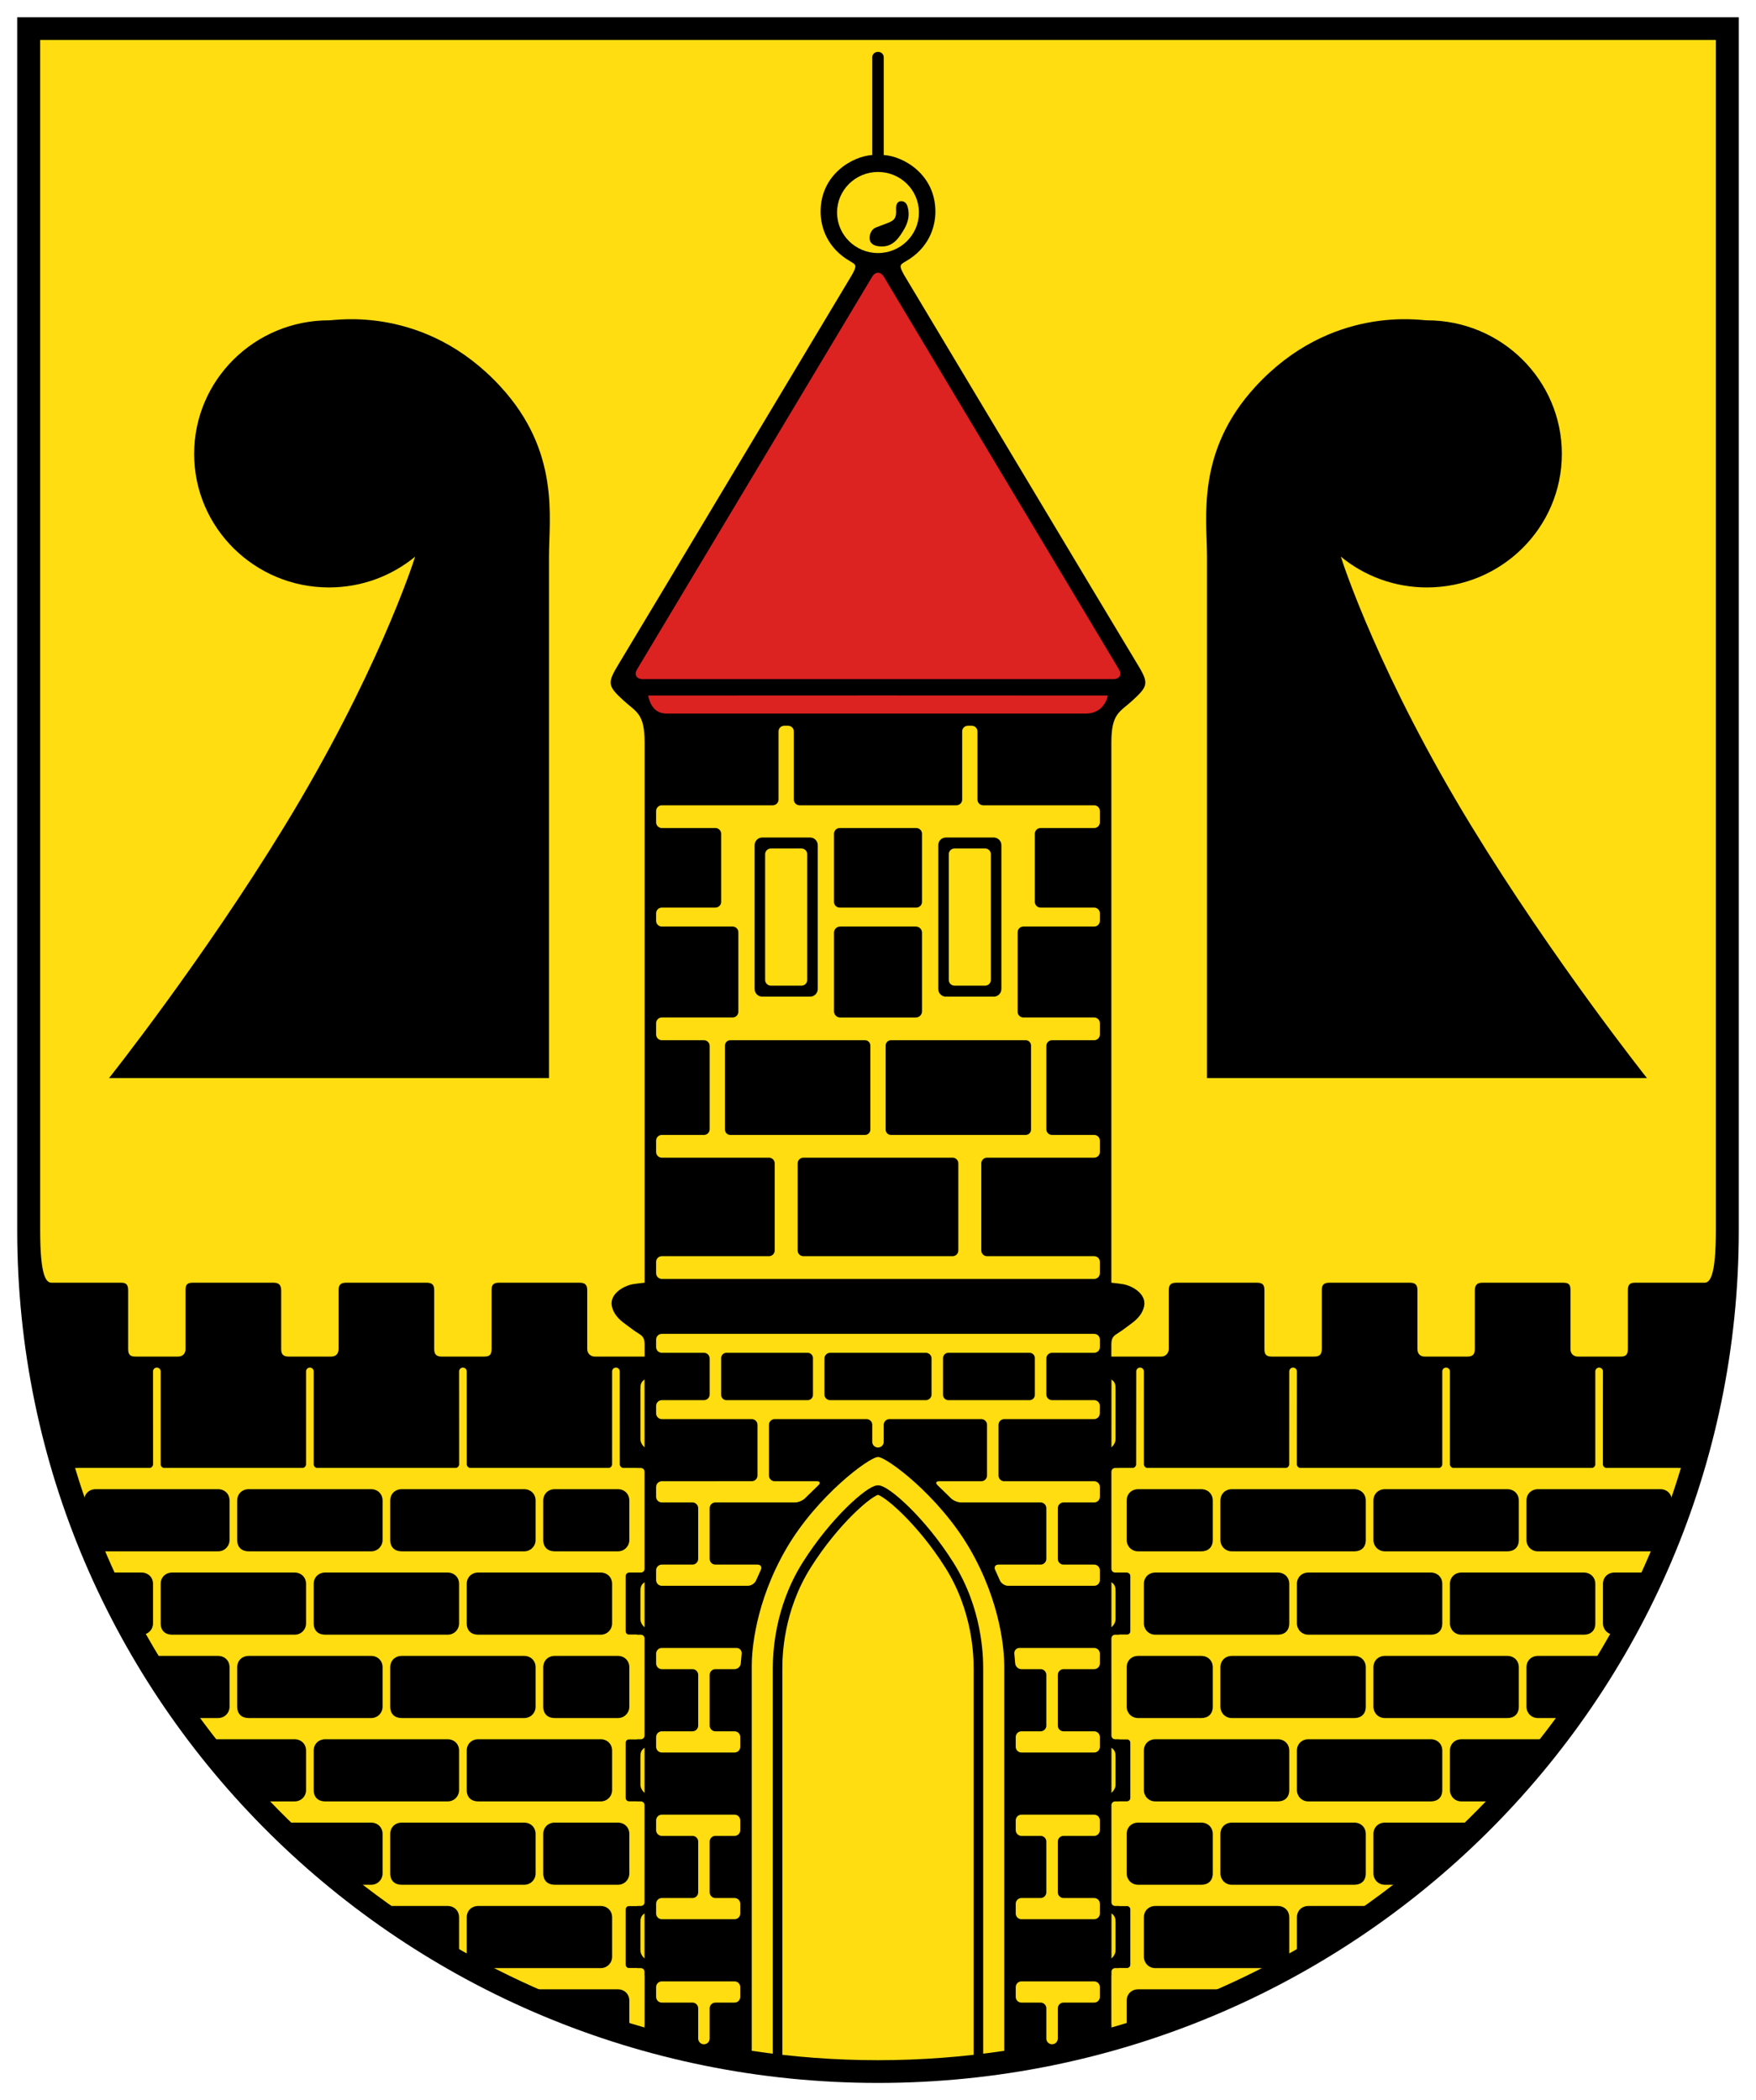 <?xml version="1.0" encoding="utf-8"?>
<!-- Generator: Adobe Illustrator 16.0.3, SVG Export Plug-In . SVG Version: 6.00 Build 0)  -->
<!DOCTYPE svg PUBLIC "-//W3C//DTD SVG 1.1//EN" "http://www.w3.org/Graphics/SVG/1.1/DTD/svg11.dtd">
<svg version="1.1" id="Wappen_Rochlitz" xmlns="http://www.w3.org/2000/svg" xmlns:xlink="http://www.w3.org/1999/xlink" x="0px"
	 y="0px" width="510px" height="610px" viewBox="0 0 510 610" enable-background="new 0 0 510 610" xml:space="preserve">
<path id="Schild_aussen" fill-rule="evenodd" clip-rule="evenodd" d="M505,357.385C505,494.139,393.073,605,254.999,605
	C116.929,605,5,494.139,5,357.385V5h500V357.385z"/>
<path fill-rule="evenodd" clip-rule="evenodd" fill="#FFDD11" d="M337.223,394.032c1.237,0,2.222-0.918,2.222-2.201
	c0-4.15,0-14.597,0-17.058c0-1.537,0.578-2.201,2.223-2.201c4.778,0,18.285,0,23.333,0c1.654,0,2.223,0.526,2.223,2.201
	c0,4.723,0,12.323,0,17.058c0,1.593,0.508,2.201,2.222,2.201c3.147,0,8.32,0,12.223,0c1.619,0,2.222-0.677,2.222-2.201
	c0-4.941,0-12.516,0-17.058c0-1.468,0.474-2.201,2.223-2.201c5.126,0,17.903,0,23.333,0c1.619,0,2.223,0.63,2.223,2.201
	c0,4.757,0,12.632,0,17.058c0,1.524,0.89,2.201,2.222,2.201c3.043,0,7.695,0,12.223,0c1.653,0,2.222-0.677,2.222-2.201
	c0-4.15,0-12.576,0-17.058c0.042-1.496,0.612-2.201,2.223-2.201c4.501,0,18.771,0,23.333,0c1.793,0,2.223,0.526,2.223,2.201
	c0,3.725,0,13.95,0,17.058c0,1.249,0.751,2.201,2.222,2.201c3.064,0,7.967-0.006,12.223,0c1.491,0,2.223-0.383,2.223-2.201
	c0-3.338,0-13.607,0-17.058c0-1.777,0.705-2.227,2.222-2.201c4.176,0,15.057,0,20,0c1.491,0,3.333-1.429,3.333-15.188
	c0-20.886,0-345.782,0-345.782H11.667c0,0,0,324.896,0,345.782c0,13.759,1.843,15.188,3.333,15.188c4.944,0,15.824,0,20,0
	c1.518-0.025,2.222,0.424,2.222,2.201c0,3.45,0,13.72,0,17.058c0,1.818,0.731,2.201,2.222,2.201c4.256-0.006,9.157,0,12.222,0
	c1.472,0,2.222-0.952,2.222-2.201c0-3.107,0-13.333,0-17.058c0-1.675,0.43-2.201,2.222-2.201c4.563,0,18.833,0,23.333,0
	c1.611,0,2.181,0.705,2.222,2.201c0,4.481,0,12.907,0,17.058c0,1.524,0.569,2.201,2.222,2.201c4.527,0,9.18,0,12.222,0
	c1.333,0,2.222-0.677,2.222-2.201c0-4.426,0-12.301,0-17.058c0-1.571,0.604-2.201,2.222-2.201c5.43,0,18.208,0,23.333,0
	c1.75,0,2.222,0.733,2.222,2.201c0,4.542,0,12.116,0,17.058c0,1.524,0.604,2.201,2.222,2.201c3.902,0,9.076,0,12.222,0
	c1.715,0,2.222-0.608,2.222-2.201c0-4.734,0-12.335,0-17.058c0-1.675,0.569-2.201,2.222-2.201c5.048,0,18.555,0,23.333,0
	c1.646,0,2.222,0.664,2.222,2.201c0,2.461,0,12.907,0,17.058c0,1.283,0.986,2.201,2.222,2.201
	C176.193,394.032,333.807,394.032,337.223,394.032z"/>
<path fill-rule="evenodd" clip-rule="evenodd" d="M120.564,161.688c-6.784,5.582-15.5,8.938-25.01,8.938
	c-21.631,0-39.167-17.368-39.167-38.793c0-21.424,17.535-38.793,39.167-38.793c1.68,0.075,27.845-4.62,49.803,19.246
	c17.364,18.872,14.085,38.088,14.085,49.403c0,4.703,0,151.454,0,151.454H31.666c0,0,27.075-34.058,50.964-73.155
	C109.167,196.559,119.874,163.994,120.564,161.688L120.564,161.688z"/>
<path fill-rule="evenodd" clip-rule="evenodd" d="M389.434,161.688c6.784,5.582,15.499,8.938,25.009,8.938
	c21.632,0,39.167-17.368,39.167-38.793c0-21.424-17.535-38.793-39.167-38.793c-1.68,0.075-27.845-4.62-49.803,19.246
	c-17.363,18.872-14.086,38.088-14.086,49.403c0,4.703,0,151.454,0,151.454h127.777c0,0-27.074-34.058-50.963-73.155
	c-26.537-43.43-37.244-75.995-37.937-78.299L389.434,161.688z"/>
<g>
	<path fill-rule="evenodd" clip-rule="evenodd" fill="#FFDD11" d="M180,398.328c0-0.607-0.498-1.105-1.106-1.105h-0.01
		c-0.608,0-1.106,0.498-1.106,1.105l-0.003,26.954c0,0.607-0.498,1.105-1.106,1.105h-39.993c-0.608,0-1.106-0.498-1.106-1.105
		l-0.013-26.954c0-0.607-0.498-1.105-1.106-1.105h-0.01c-0.608,0-1.105,0.498-1.105,1.105l0.013,26.954
		c0,0.607-0.497,1.105-1.105,1.105H92.213c-0.608,0-1.106-0.498-1.106-1.105l0.003-26.954c0-0.607-0.498-1.105-1.106-1.105h-0.01
		c-0.608,0-1.106,0.498-1.106,1.105l-0.003,26.954c0,0.607-0.498,1.105-1.106,1.105h-40.01c-0.608,0-1.106-0.498-1.106-1.105
		l0.003-26.954c0-0.607-0.498-1.105-1.106-1.105h-0.01c-0.608,0-1.106,0.498-1.105,1.105l0.013,26.954
		c0,0.607-0.497,1.105-1.105,1.105l-20.441-0.002c-0.608,0-0.845,0.424-0.526,0.941l163.885,161.02
		c0.523,0.311,0.951,0.066,0.951-0.541l0-15.047c0-0.607-0.498-1.105-1.106-1.105h-3.344c-0.608,0-1.106-0.498-1.106-1.105V554.71
		c0-0.607,0.498-1.105,1.106-1.105h3.344c0.608,0,1.106-0.498,1.106-1.105v-28.162c0-0.607-0.498-1.105-1.106-1.105h-3.344
		c-0.608,0-1.106-0.498-1.106-1.105v-15.838c0-0.607,0.498-1.105,1.106-1.105h3.344c0.608,0,1.106-0.498,1.106-1.105v-28.163
		c0-0.607-0.498-1.105-1.106-1.105h-3.344c-0.608,0-1.106-0.498-1.106-1.105v-15.838c0-0.607,0.498-1.105,1.106-1.105h3.344
		c0.608,0,1.106-0.498,1.106-1.105v-28.163c0-0.607-0.498-1.105-1.106-1.105l-4.997,0.002c-0.608,0-1.106-0.498-1.106-1.105
		L180,398.328z"/>
</g>
<path fill-rule="evenodd" clip-rule="evenodd" fill="#FFDD11" d="M21.805,426.386c23.565,78.242,86.157,139.804,165.416,162.525
	v-14.947l-2.222-2.311h-3.333v-18.049h3.333v-30.373h-3.333v-18.049h3.333v-30.374h-3.333V456.76h3.333v-30.374H21.805z"/>
<path fill-rule="evenodd" clip-rule="evenodd" d="M27.777,432.548c2.479,0,32.556,0,35.555,0c1.854,0,3.333,1.32,3.333,3.302
	c0,2.421,0,9.692,0,11.446c0,1.773-1.375,3.301-3.333,3.301c-2.066,0-33.592-0.004-35.555,0c-1.931,0-3.334-1.1-3.333-3.301
	c0-1.941,0-9.748,0-11.446C24.444,433.868,25.917,432.548,27.777,432.548z"/>
<path fill-rule="evenodd" clip-rule="evenodd" d="M72.222,432.548c2.479,0,32.556,0,35.555,0c1.854,0,3.333,1.32,3.333,3.302
	c0,2.421,0,9.692,0,11.446c0,1.773-1.375,3.301-3.333,3.301c-2.066,0-33.592-0.004-35.555,0c-1.931,0-3.334-1.1-3.333-3.301
	c0-1.941,0-9.748,0-11.446C68.888,433.868,70.361,432.548,72.222,432.548z"/>
<path fill-rule="evenodd" clip-rule="evenodd" d="M116.666,432.548c2.479,0,32.556,0,35.555,0c1.854,0,3.333,1.32,3.333,3.302
	c0,2.421,0,9.692,0,11.446c0,1.773-1.375,3.301-3.333,3.301c-2.066,0-33.592-0.004-35.555,0c-1.931,0-3.334-1.1-3.333-3.301
	c0-1.941,0-9.748,0-11.446C113.333,433.868,114.805,432.548,116.666,432.548z"/>
<path fill-rule="evenodd" clip-rule="evenodd" d="M161.11,432.548c2.479,0,15.333,0,18.333,0c1.854,0,3.333,1.32,3.333,3.302
	c0,2.421,0,9.692,0,11.446c0,1.773-1.375,3.301-3.333,3.301c-2.066,0-16.37-0.004-18.333,0c-1.931,0-3.334-1.1-3.333-3.301
	c0-1.941,0-9.748,0-11.446C157.777,433.868,159.25,432.548,161.11,432.548z"/>
<path fill-rule="evenodd" clip-rule="evenodd" d="M29.482,456.76c2.479,0,8.629,0,11.628,0c1.854,0,3.333,1.319,3.333,3.302
	c0,2.42,0,9.691,0,11.445c0,1.773-1.375,3.302-3.333,3.302c-2.066,0-1.518-0.005-3.481,0
	C35.699,474.809,27.621,456.76,29.482,456.76z"/>
<path fill-rule="evenodd" clip-rule="evenodd" d="M50,456.76c2.479,0,32.556,0,35.555,0c1.854,0,3.333,1.319,3.333,3.302
	c0,2.42,0,9.691,0,11.445c0,1.773-1.375,3.302-3.333,3.302c-2.066,0-33.592-0.005-35.555,0c-1.931,0-3.334-1.101-3.333-3.302
	c0-1.94,0-9.748,0-11.445C46.666,458.079,48.139,456.76,50,456.76z"/>
<path fill-rule="evenodd" clip-rule="evenodd" d="M94.444,456.76c2.479,0,32.556,0,35.555,0c1.854,0,3.333,1.319,3.333,3.302
	c0,2.42,0,9.691,0,11.445c0,1.773-1.375,3.302-3.333,3.302c-2.066,0-33.592-0.005-35.555,0c-1.931,0-3.334-1.101-3.333-3.302
	c0-1.94,0-9.748,0-11.445C91.11,458.079,92.583,456.76,94.444,456.76z"/>
<path fill-rule="evenodd" clip-rule="evenodd" d="M138.888,456.76c2.479,0,32.556,0,35.555,0c1.854,0,3.333,1.319,3.333,3.302
	c0,2.42,0,9.691,0,11.445c0,1.773-1.375,3.302-3.333,3.302c-2.066,0-33.592-0.005-35.555,0c-1.931,0-3.334-1.101-3.333-3.302
	c0-1.94,0-9.748,0-11.445C135.555,458.079,137.027,456.76,138.888,456.76z"/>
<path fill-rule="evenodd" clip-rule="evenodd" d="M41.888,480.971c2.479,0,18.445,0,21.445,0c1.854,0,3.333,1.32,3.333,3.302
	c0,2.42,0,9.691,0,11.445c0,1.773-1.375,3.302-3.333,3.302c-2.066,0-7.814-0.004-9.777,0
	C51.625,499.02,40.027,480.971,41.888,480.971z"/>
<path fill-rule="evenodd" clip-rule="evenodd" d="M72.222,480.971c2.479,0,32.556,0,35.555,0c1.854,0,3.333,1.32,3.333,3.302
	c0,2.42,0,9.691,0,11.445c0,1.773-1.375,3.302-3.333,3.302c-2.066,0-33.592-0.004-35.555,0c-1.931,0-3.334-1.101-3.333-3.302
	c0-1.94,0-9.747,0-11.445C68.888,482.291,70.361,480.971,72.222,480.971z"/>
<path fill-rule="evenodd" clip-rule="evenodd" d="M116.666,480.971c2.479,0,32.556,0,35.555,0c1.854,0,3.333,1.32,3.333,3.302
	c0,2.42,0,9.691,0,11.445c0,1.773-1.375,3.302-3.333,3.302c-2.066,0-33.592-0.004-35.555,0c-1.931,0-3.334-1.101-3.333-3.302
	c0-1.94,0-9.747,0-11.445C113.333,482.291,114.805,480.971,116.666,480.971z"/>
<path fill-rule="evenodd" clip-rule="evenodd" d="M161.11,480.971c2.479,0,15.333,0,18.333,0c1.854,0,3.333,1.32,3.333,3.302
	c0,2.42,0,9.691,0,11.445c0,1.773-1.375,3.302-3.333,3.302c-2.066,0-16.37-0.004-18.333,0c-1.931,0-3.334-1.101-3.333-3.302
	c0-1.94,0-9.747,0-11.445C157.777,482.291,159.25,480.971,161.11,480.971z"/>
<path fill-rule="evenodd" clip-rule="evenodd" d="M58.185,505.183c2.479,0,24.371,0,27.37,0c1.854,0,3.333,1.319,3.333,3.301
	c0,2.421,0,9.692,0,11.446c0,1.773-1.375,3.302-3.333,3.302c-2.066,0-10.597-0.005-12.56,0
	C71.065,523.231,56.324,505.183,58.185,505.183z"/>
<path fill-rule="evenodd" clip-rule="evenodd" d="M94.444,505.183c2.479,0,32.556,0,35.555,0c1.854,0,3.333,1.319,3.333,3.301
	c0,2.421,0,9.692,0,11.446c0,1.773-1.375,3.302-3.333,3.302c-2.066,0-33.592-0.005-35.555,0c-1.931,0-3.334-1.101-3.333-3.302
	c0-1.941,0-9.748,0-11.446C91.11,506.502,92.583,505.183,94.444,505.183z"/>
<path fill-rule="evenodd" clip-rule="evenodd" d="M138.888,505.183c2.479,0,32.556,0,35.555,0c1.854,0,3.333,1.319,3.333,3.301
	c0,2.421,0,9.692,0,11.446c0,1.773-1.375,3.302-3.333,3.302c-2.066,0-33.592-0.005-35.555,0c-1.931,0-3.334-1.101-3.333-3.302
	c0-1.941,0-9.748,0-11.446C135.555,506.502,137.027,505.183,138.888,505.183z"/>
<path fill-rule="evenodd" clip-rule="evenodd" d="M79.666,529.394c2.479,0,25.112,0,28.111,0c1.854,0,3.333,1.319,3.333,3.302
	c0,2.42,0,9.691,0,11.445c0,1.773-1.375,3.302-3.333,3.302c-2.066,0-6.333-0.004-8.295,0
	C97.551,547.442,77.805,529.394,79.666,529.394z"/>
<path fill-rule="evenodd" clip-rule="evenodd" d="M116.666,529.394c2.479,0,32.556,0,35.555,0c1.854,0,3.333,1.319,3.333,3.302
	c0,2.42,0,9.691,0,11.445c0,1.773-1.375,3.302-3.333,3.302c-2.066,0-33.592-0.004-35.555,0c-1.931,0-3.334-1.101-3.333-3.302
	c0-1.94,0-9.747,0-11.445C113.333,530.713,114.805,529.394,116.666,529.394z"/>
<path fill-rule="evenodd" clip-rule="evenodd" d="M161.11,529.394c2.479,0,15.333,0,18.333,0c1.854,0,3.333,1.319,3.333,3.302
	c0,2.42,0,9.691,0,11.445c0,1.773-1.375,3.302-3.333,3.302c-2.066,0-16.37-0.004-18.333,0c-1.931,0-3.334-1.101-3.333-3.302
	c0-1.94,0-9.747,0-11.445C157.777,530.713,159.25,529.394,161.11,529.394z"/>
<path fill-rule="evenodd" clip-rule="evenodd" d="M107.999,553.604c2.479,0,19,0,22,0c1.854,0,3.333,1.32,3.333,3.302
	c0,2.42,0,9.692,0,11.446c0,1.772-0.061,2.66-1.369,2.66C129.897,571.013,106.138,553.604,107.999,553.604z"/>
<path fill-rule="evenodd" clip-rule="evenodd" d="M138.888,553.604c2.479,0,32.556,0,35.555,0c1.854,0,3.333,1.32,3.333,3.302
	c0,2.42,0,9.692,0,11.446c0,1.772-1.375,3.301-3.333,3.301c-2.066,0-33.592-0.004-35.555,0c-1.931,0-3.334-1.101-3.333-3.301
	c0-1.941,0-9.748,0-11.446C135.555,554.925,137.027,553.604,138.888,553.604z"/>
<path fill-rule="evenodd" clip-rule="evenodd" d="M147.815,577.816c2.479,0,28.629,0,31.628,0c1.854,0,3.333,1.319,3.333,3.301
	c0,2.421,0,7.601,0,9.354C182.777,592.245,145.954,577.816,147.815,577.816z"/>
<path fill-rule="evenodd" clip-rule="evenodd" fill="#FFDD11" d="M187.221,472.683c0-2.36,0-10.958,0-13.135
	c-1.062,0.75-1.23,1.42-1.222,2.824c-0.014,1.296-0.009,5.268,0,7.821C185.991,471.097,186.391,471.922,187.221,472.683z"/>
<path fill-rule="evenodd" clip-rule="evenodd" fill="#FFDD11" d="M187.221,420.408c0-2.36,0-17.561,0-19.738
	c-1.062,0.75-1.23,1.421-1.222,2.824c-0.014,1.296-0.009,11.871,0,14.425C185.991,418.822,186.391,419.647,187.221,420.408z"/>
<path fill-rule="evenodd" clip-rule="evenodd" fill="#FFDD11" d="M187.221,520.774c0-2.36,0-10.958,0-13.136
	c-1.062,0.751-1.23,1.421-1.222,2.824c-0.014,1.297-0.009,5.269,0,7.822C185.991,519.188,186.391,520.014,187.221,520.774z"/>
<path fill-rule="evenodd" clip-rule="evenodd" fill="#FFDD11" d="M187.221,568.877c0-2.36,0-10.958,0-13.136
	c-1.062,0.75-1.23,1.421-1.222,2.824c-0.014,1.296-0.009,5.269,0,7.822C185.991,567.29,186.391,568.115,187.221,568.877z"/>
<g>
	<path fill-rule="evenodd" clip-rule="evenodd" fill="#FFDD11" d="M329.999,398.328c0.001-0.607,0.499-1.105,1.106-1.105h0.012
		c0.607,0,1.105,0.498,1.105,1.105l0.002,26.954c0,0.607,0.498,1.105,1.105,1.105h39.994c0.607,0,1.105-0.498,1.106-1.105
		l0.013-26.954c0.001-0.607,0.499-1.105,1.106-1.105h0.012c0.607,0,1.105,0.498,1.104,1.105l-0.014,26.954
		c-0.001,0.607,0.497,1.105,1.104,1.105h40.029c0.607,0,1.105-0.498,1.105-1.105l-0.003-26.954c0-0.607,0.498-1.105,1.105-1.105
		h0.012c0.607,0,1.105,0.498,1.105,1.105l0.002,26.954c0,0.607,0.498,1.105,1.105,1.105h40.012c0.608,0,1.105-0.498,1.105-1.105
		l-0.003-26.954c0-0.607,0.498-1.105,1.105-1.105h0.012c0.607,0,1.105,0.498,1.104,1.105l-0.014,26.954
		c-0.001,0.607,0.497,1.105,1.104,1.105l20.443-0.002c0.607,0,0.845,0.424,0.525,0.941l-163.886,161.02
		c-0.522,0.311-0.95,0.066-0.95-0.541l-0.002-15.047c0-0.607,0.498-1.105,1.105-1.105h3.347c0.607,0,1.105-0.498,1.105-1.105V554.71
		c0-0.607-0.498-1.105-1.105-1.105h-3.347c-0.607,0-1.105-0.498-1.105-1.105v-28.162c0-0.607,0.498-1.105,1.105-1.105h3.347
		c0.607,0,1.105-0.498,1.105-1.105v-15.838c0-0.607-0.498-1.105-1.105-1.105h-3.347c-0.607,0-1.105-0.498-1.105-1.105v-28.163
		c0-0.607,0.498-1.105,1.105-1.105h3.347c0.607,0,1.105-0.498,1.105-1.105v-15.838c0-0.607-0.498-1.105-1.105-1.105h-3.347
		c-0.607,0-1.105-0.498-1.105-1.105v-28.163c0-0.607,0.498-1.105,1.105-1.105l4.998,0.002c0.607,0,1.105-0.498,1.106-1.105
		L329.999,398.328z"/>
</g>
<path fill-rule="evenodd" clip-rule="evenodd" fill="#FFDD11" d="M488.194,426.386c-23.565,78.242-86.158,139.804-165.416,162.525
	l-0.002-14.947l2.224-2.311h3.334v-18.049H325v-30.373h3.334v-18.049H325v-30.374h3.334V456.76H325v-30.374H488.194z"/>
<path fill-rule="evenodd" clip-rule="evenodd" d="M482.223,432.548c-2.48,0-32.557,0-35.556,0c-1.855,0-3.334,1.32-3.334,3.302
	c0,2.421,0,9.692,0,11.446c0,1.773,1.374,3.301,3.334,3.301c2.065,0,33.591-0.004,35.556,0c1.929,0,3.333-1.1,3.333-3.301
	c0-1.941,0-9.748,0-11.446C485.556,433.868,484.082,432.548,482.223,432.548z"/>
<path fill-rule="evenodd" clip-rule="evenodd" d="M437.778,432.548c-2.48,0-32.557,0-35.556,0c-1.855,0-3.334,1.32-3.334,3.302
	c0,2.421,0,9.692,0,11.446c0,1.773,1.374,3.301,3.334,3.301c2.065,0,33.591-0.004,35.556,0c1.929,0,3.333-1.1,3.333-3.301
	c0-1.941,0-9.748,0-11.446C441.111,433.868,439.638,432.548,437.778,432.548z"/>
<path fill-rule="evenodd" clip-rule="evenodd" d="M393.334,432.548c-2.48,0-32.557,0-35.556,0c-1.855,0-3.334,1.32-3.334,3.302
	c0,2.421,0,9.692,0,11.446c0,1.773,1.374,3.301,3.334,3.301c2.065,0,33.591-0.004,35.556,0c1.929,0,3.333-1.1,3.333-3.301
	c0-1.941,0-9.748,0-11.446C396.667,433.868,395.193,432.548,393.334,432.548z"/>
<path fill-rule="evenodd" clip-rule="evenodd" d="M348.89,432.548c-2.48,0-15.335,0-18.334,0c-1.855,0-3.333,1.32-3.333,3.302
	c0,2.421,0,9.692,0,11.446c0,1.773,1.374,3.301,3.333,3.301c2.066,0,16.369-0.004,18.334,0c1.929,0,3.333-1.1,3.333-3.301
	c0-1.941,0-9.748,0-11.446C352.223,433.868,350.749,432.548,348.89,432.548z"/>
<path fill-rule="evenodd" clip-rule="evenodd" d="M480.517,456.76c-2.479,0-8.629,0-11.628,0c-1.855,0-3.333,1.319-3.333,3.302
	c0,2.42,0,9.691,0,11.445c0,1.773,1.374,3.302,3.333,3.302c2.066,0,1.518-0.005,3.481,0
	C474.299,474.809,482.379,456.76,480.517,456.76z"/>
<path fill-rule="evenodd" clip-rule="evenodd" d="M460,456.76c-2.48,0-32.557,0-35.556,0c-1.855,0-3.333,1.319-3.333,3.302
	c0,2.42,0,9.691,0,11.445c0,1.773,1.374,3.302,3.333,3.302c2.066,0,33.592-0.005,35.556,0c1.93,0,3.333-1.101,3.333-3.302
	c0-1.94,0-9.748,0-11.445C463.333,458.079,461.86,456.76,460,456.76z"/>
<path fill-rule="evenodd" clip-rule="evenodd" d="M415.556,456.76c-2.48,0-32.557,0-35.556,0c-1.855,0-3.333,1.319-3.333,3.302
	c0,2.42,0,9.691,0,11.445c0,1.773,1.374,3.302,3.333,3.302c2.066,0,33.592-0.005,35.556,0c1.93,0,3.333-1.101,3.333-3.302
	c0-1.94,0-9.748,0-11.445C418.889,458.079,417.415,456.76,415.556,456.76z"/>
<path fill-rule="evenodd" clip-rule="evenodd" d="M371.111,456.76c-2.48,0-32.557,0-35.556,0c-1.855,0-3.333,1.319-3.333,3.302
	c0,2.42,0,9.691,0,11.445c0,1.773,1.374,3.302,3.333,3.302c2.066,0,33.592-0.005,35.556,0c1.93,0,3.333-1.101,3.333-3.302
	c0-1.94,0-9.748,0-11.445C374.444,458.079,372.972,456.76,371.111,456.76z"/>
<path fill-rule="evenodd" clip-rule="evenodd" d="M468.11,480.971c-2.479,0-18.444,0-21.443,0c-1.855,0-3.334,1.32-3.334,3.302
	c0,2.42,0,9.691,0,11.445c0,1.773,1.374,3.302,3.334,3.302c2.065,0,7.814-0.004,9.776,0
	C458.375,499.02,469.972,480.971,468.11,480.971z"/>
<path fill-rule="evenodd" clip-rule="evenodd" d="M437.778,480.971c-2.48,0-32.557,0-35.556,0c-1.855,0-3.334,1.32-3.334,3.302
	c0,2.42,0,9.691,0,11.445c0,1.773,1.374,3.302,3.334,3.302c2.065,0,33.591-0.004,35.556,0c1.929,0,3.333-1.101,3.333-3.302
	c0-1.94,0-9.747,0-11.445C441.111,482.291,439.638,480.971,437.778,480.971z"/>
<path fill-rule="evenodd" clip-rule="evenodd" d="M393.334,480.971c-2.48,0-32.557,0-35.556,0c-1.855,0-3.334,1.32-3.334,3.302
	c0,2.42,0,9.691,0,11.445c0,1.773,1.374,3.302,3.334,3.302c2.065,0,33.591-0.004,35.556,0c1.929,0,3.333-1.101,3.333-3.302
	c0-1.94,0-9.747,0-11.445C396.667,482.291,395.193,480.971,393.334,480.971z"/>
<path fill-rule="evenodd" clip-rule="evenodd" d="M348.89,480.971c-2.48,0-15.335,0-18.334,0c-1.855,0-3.333,1.32-3.333,3.302
	c0,2.42,0,9.691,0,11.445c0,1.773,1.374,3.302,3.333,3.302c2.066,0,16.369-0.004,18.334,0c1.929,0,3.333-1.101,3.333-3.302
	c0-1.94,0-9.747,0-11.445C352.223,482.291,350.749,480.971,348.89,480.971z"/>
<path fill-rule="evenodd" clip-rule="evenodd" d="M451.814,505.183c-2.48,0-24.371,0-27.37,0c-1.855,0-3.333,1.319-3.333,3.301
	c0,2.421,0,9.692,0,11.446c0,1.773,1.374,3.302,3.333,3.302c2.066,0,10.597-0.005,12.559,0
	C438.935,523.231,453.674,505.183,451.814,505.183z"/>
<path fill-rule="evenodd" clip-rule="evenodd" d="M415.556,505.183c-2.48,0-32.557,0-35.556,0c-1.855,0-3.333,1.319-3.333,3.301
	c0,2.421,0,9.692,0,11.446c0,1.773,1.374,3.302,3.333,3.302c2.066,0,33.592-0.005,35.556,0c1.93,0,3.333-1.101,3.333-3.302
	c0-1.941,0-9.748,0-11.446C418.889,506.502,417.415,505.183,415.556,505.183z"/>
<path fill-rule="evenodd" clip-rule="evenodd" d="M371.111,505.183c-2.48,0-32.557,0-35.556,0c-1.855,0-3.333,1.319-3.333,3.301
	c0,2.421,0,9.692,0,11.446c0,1.773,1.374,3.302,3.333,3.302c2.066,0,33.592-0.005,35.556,0c1.93,0,3.333-1.101,3.333-3.302
	c0-1.941,0-9.748,0-11.446C374.444,506.502,372.972,505.183,371.111,505.183z"/>
<path fill-rule="evenodd" clip-rule="evenodd" d="M430.332,529.394c-2.479,0-25.11,0-28.109,0c-1.855,0-3.334,1.319-3.334,3.302
	c0,2.42,0,9.691,0,11.445c0,1.773,1.374,3.302,3.334,3.302c2.065,0,6.332-0.004,8.294,0
	C412.448,547.442,432.194,529.394,430.332,529.394z"/>
<path fill-rule="evenodd" clip-rule="evenodd" d="M393.334,529.394c-2.48,0-32.557,0-35.556,0c-1.855,0-3.334,1.319-3.334,3.302
	c0,2.42,0,9.691,0,11.445c0,1.773,1.374,3.302,3.334,3.302c2.065,0,33.591-0.004,35.556,0c1.929,0,3.333-1.101,3.333-3.302
	c0-1.94,0-9.747,0-11.445C396.667,530.713,395.193,529.394,393.334,529.394z"/>
<path fill-rule="evenodd" clip-rule="evenodd" d="M348.89,529.394c-2.48,0-15.335,0-18.334,0c-1.855,0-3.333,1.319-3.333,3.302
	c0,2.42,0,9.691,0,11.445c0,1.773,1.374,3.302,3.333,3.302c2.066,0,16.369-0.004,18.334,0c1.929,0,3.333-1.101,3.333-3.302
	c0-1.94,0-9.747,0-11.445C352.223,530.713,350.749,529.394,348.89,529.394z"/>
<path fill-rule="evenodd" clip-rule="evenodd" d="M401.999,553.604c-2.479,0-19,0-21.999,0c-1.855,0-3.333,1.32-3.333,3.302
	c0,2.42,0,9.692,0,11.446c0,1.772,0.061,2.66,1.369,2.66C380.103,571.013,403.861,553.604,401.999,553.604z"/>
<path fill-rule="evenodd" clip-rule="evenodd" d="M371.111,553.604c-2.48,0-32.557,0-35.556,0c-1.855,0-3.333,1.32-3.333,3.302
	c0,2.42,0,9.692,0,11.446c0,1.772,1.374,3.301,3.333,3.301c2.066,0,33.592-0.004,35.556,0c1.93,0,3.333-1.101,3.333-3.301
	c0-1.941,0-9.748,0-11.446C374.444,554.925,372.972,553.604,371.111,553.604z"/>
<path fill-rule="evenodd" clip-rule="evenodd" d="M362.184,577.816c-2.479,0-28.629,0-31.628,0c-1.855,0-3.333,1.319-3.333,3.301
	c0,2.421,0,7.601,0,9.354C327.223,592.245,364.046,577.816,362.184,577.816z"/>
<path fill-rule="evenodd" clip-rule="evenodd" fill="#FFDD11" d="M322.778,472.683c0-2.36,0-10.958,0-13.135
	c1.061,0.75,1.23,1.42,1.222,2.824c0.013,1.296,0.009,5.268,0,7.821C324.009,471.097,323.607,471.922,322.778,472.683z"/>
<path fill-rule="evenodd" clip-rule="evenodd" fill="#FFDD11" d="M322.778,420.408c0-2.36,0-17.561,0-19.738
	c1.061,0.75,1.23,1.421,1.222,2.824c0.013,1.296,0.009,11.871,0,14.425C324.009,418.822,323.607,419.647,322.778,420.408z"/>
<path fill-rule="evenodd" clip-rule="evenodd" fill="#FFDD11" d="M322.778,520.774c0-2.36,0-10.958,0-13.136
	c1.061,0.751,1.23,1.421,1.222,2.824c0.013,1.297,0.009,5.269,0,7.822C324.009,519.188,323.607,520.014,322.778,520.774z"/>
<path fill-rule="evenodd" clip-rule="evenodd" fill="#FFDD11" d="M322.778,568.877c0-2.36,0-10.958,0-13.136
	c1.061,0.75,1.23,1.421,1.222,2.824c0.013,1.296,0.009,5.269,0,7.822C324.009,567.29,323.607,568.115,322.778,568.877z"/>
<path d="M328.924,203.451c4.321-3.981,4.796-4.901,1.818-9.864c-7.964-13.15-65.872-109.96-68.216-113.803
	c-1.446-2.672-1.256-2.844,0.571-3.899c6.563-3.788,8.569-9.726,8.569-14.431c0-10.748-9.204-16.067-15-16.426
	c0.003-3.167,0.003-25.28,0-28.339c0.003-0.982-0.747-1.625-1.668-1.627c-0.92,0.003-1.67,0.646-1.666,1.627
	c-0.004,3.059-0.004,25.172,0,28.339c-5.797,0.358-15.001,5.678-15.001,16.426c0,4.705,2.005,10.643,8.569,14.431
	c1.827,1.055,2.018,1.228,0.571,3.899c-2.344,3.843-60.251,100.652-68.216,113.803c-2.979,4.963-2.503,5.883,1.818,9.864
	c3.701,3.41,6.147,3.654,6.147,12.239c0,18.604,0,145.567,0,156.882c-1.861,0.218-2.49,0.269-3.454,0.438
	c-2.946,0.553-6.818,2.999-6.05,6.451c0.479,2.151,1.967,3.712,3.692,4.974c1.354,0.988,2.681,2.05,4.097,2.917
	c1.392,0.851,1.714,1.556,1.714,3.306c0.047,5.816,0.017,147.312,0.005,198.256c21.515,6.166,44.251,9.483,67.772,9.483
	c23.521,0,46.26-3.317,67.774-9.483c-0.013-50.944-0.043-192.439,0.005-198.256c0-1.75,0.321-2.455,1.714-3.306
	c1.415-0.867,2.741-1.929,4.096-2.917c1.728-1.262,3.214-2.822,3.693-4.974c0.769-3.452-3.104-5.898-6.051-6.451
	c-0.963-0.17-1.593-0.221-3.452-0.438c0-11.314,0-138.278,0-156.882C322.778,207.105,325.224,206.861,328.924,203.451z"/>
<g>
	<path fill-rule="evenodd" clip-rule="evenodd" fill="#DD2222" d="M186.651,197.244c-1.825,0-2.55-1.281-1.613-2.846l68.257-114.003
		c0.938-1.565,2.471-1.565,3.408,0l68.26,114.003c0.938,1.565,0.211,2.846-1.613,2.846H186.651z"/>
</g>
<path fill-rule="evenodd" clip-rule="evenodd" fill="#DD2222" d="M188.245,202.017c8.644-0.034,125.033-0.032,133.509,0
	c-0.755,3.304-3.118,5.201-6.198,5.228c-9.361,0.006-112.765,0.01-121.998,0C190.684,207.251,188.955,205.426,188.245,202.017z"/>
<ellipse fill-rule="evenodd" clip-rule="evenodd" fill="#FFDD11" cx="254.999" cy="61.724" rx="11.889" ry="11.776"/>
<path fill-rule="evenodd" clip-rule="evenodd" d="M256.083,71.581c-2.111,0.014-3.213-0.758-3.46-1.832
	c-0.336-1.455,0.488-3.201,1.763-3.674c1.193-0.443,2.78-1.065,3.466-1.311c1.539-0.625,2.312-1.13,2.405-2.932
	c0.027-0.526-0.051-1.057-0.014-1.582c0.067-0.955,0.444-1.821,1.521-1.812c0.941,0.007,1.558,0.617,1.838,1.607
	c0.638,2.262,0.208,4.382-0.903,6.337C261.149,69.109,259.388,71.65,256.083,71.581z"/>
<path fill-rule="evenodd" clip-rule="evenodd" fill="#FFDD11" d="M254.999,423.194c-2.486,0-17.653,11.222-26.577,26.528
	c-9.242,15.854-10.089,30.126-10.089,33.999c0,6.228,0,82.686,0,111.952c11.959,1.79,24.203,2.724,36.667,2.724
	s24.706-0.934,36.666-2.722c0-29.269,0-105.727,0-111.954c0-3.873-0.847-18.146-10.089-33.999
	C272.652,434.416,257.484,423.194,254.999,423.194z"/>
<path fill-rule="evenodd" clip-rule="evenodd" fill="none" stroke="#000000" stroke-width="2.764" d="M284.165,597.075
	c0,0,0-107.865,0-112.382c0-3.75-0.25-17.09-8.448-30.111c-8.199-13.023-18.468-21.78-20.718-21.78s-12.519,8.757-20.717,21.78
	c-8.198,13.021-8.449,26.361-8.449,30.111c0,4.517,0,112.382,0,112.382"/>
<g>
	<path fill-rule="evenodd" clip-rule="evenodd" fill="#FFDD11" d="M317.784,364.867c0.912,0,1.658,0.746,1.658,1.659v3.285
		c0,0.912-0.746,1.658-1.658,1.658H192.213c-0.912,0-1.659-0.746-1.659-1.658v-3.285c0-0.913,0.747-1.659,1.659-1.659h31.127
		c0.912,0,1.659-0.746,1.659-1.659v-25.295c0-0.913-0.747-1.659-1.659-1.659h-31.127c-0.912,0-1.659-0.746-1.659-1.659v-3.285
		c0-0.913,0.747-1.659,1.659-1.659h12.238c0.912,0,1.659-0.746,1.659-1.659v-24.194c0-0.912-0.747-1.659-1.659-1.659h-12.238
		c-0.912,0-1.659-0.747-1.659-1.659v-3.286c0-0.912,0.747-1.659,1.659-1.659h20.571c0.912,0,1.659-0.747,1.659-1.659v-23.095
		c0-0.912-0.747-1.659-1.659-1.659h-20.571c-0.912,0-1.659-0.747-1.659-1.659v-2.185c0-0.912,0.747-1.659,1.659-1.659h15.571
		c0.912,0,1.659-0.747,1.659-1.659v-19.793c0-0.912-0.747-1.659-1.659-1.659h-15.571c-0.912,0-1.659-0.747-1.659-1.659v-3.286
		c0-0.912,0.747-1.659,1.659-1.659h32.238c0.912,0,1.659-0.747,1.659-1.659v-19.793c0-0.912,0.747-1.659,1.659-1.659h1.127
		c0.912,0,1.659,0.747,1.659,1.659v19.793c0,0.912,0.747,1.659,1.659,1.659h45.571c0.912,0,1.658-0.747,1.658-1.659v-19.793
		c0-0.912,0.746-1.659,1.658-1.659h1.127c0.913,0,1.659,0.747,1.659,1.659v19.793c0,0.912,0.746,1.659,1.659,1.659h32.238
		c0.912,0,1.658,0.747,1.658,1.659v3.286c0,0.912-0.746,1.659-1.658,1.659h-15.572c-0.912,0-1.658,0.747-1.658,1.659v19.793
		c0,0.912,0.746,1.659,1.658,1.659h15.572c0.912,0,1.658,0.747,1.658,1.659v2.185c0,0.912-0.746,1.659-1.658,1.659h-20.572
		c-0.912,0-1.658,0.747-1.658,1.659v23.095c0,0.912,0.746,1.659,1.658,1.659h20.572c0.912,0,1.658,0.747,1.658,1.659v3.286
		c0,0.912-0.746,1.659-1.658,1.659h-12.238c-0.913,0-1.659,0.747-1.659,1.659v24.194c0,0.913,0.746,1.659,1.659,1.659h12.238
		c0.912,0,1.658,0.746,1.658,1.659v3.285c0,0.913-0.746,1.659-1.658,1.659h-31.127c-0.913,0-1.659,0.746-1.659,1.659v25.295
		c0,0.913,0.746,1.659,1.659,1.659H317.784z"/>
</g>
<g>
	<path fill-rule="evenodd" clip-rule="evenodd" d="M237.499,287.271c0,1.216-0.995,2.211-2.211,2.211h-13.911
		c-1.216,0-2.211-0.995-2.211-2.211v-41.798c0-1.216,0.995-2.211,2.211-2.211h13.911c1.216,0,2.211,0.995,2.211,2.211V287.271z"/>
</g>
<g>
	<path fill-rule="evenodd" clip-rule="evenodd" d="M290.832,287.271c0,1.216-0.995,2.211-2.212,2.211h-13.91
		c-1.217,0-2.212-0.995-2.212-2.211v-41.798c0-1.216,0.995-2.211,2.212-2.211h13.91c1.217,0,2.212,0.995,2.212,2.211V287.271z"/>
</g>
<g>
	<path fill-rule="evenodd" clip-rule="evenodd" fill="#FFDD11" d="M234.443,284.632c0,0.912-0.747,1.659-1.659,1.659h-8.905
		c-0.912,0-1.659-0.747-1.659-1.659v-36.521c0-0.912,0.747-1.659,1.659-1.659h8.905c0.912,0,1.659,0.747,1.659,1.659V284.632z"/>
</g>
<g>
	<path fill-rule="evenodd" clip-rule="evenodd" fill="#FFDD11" d="M287.776,284.632c0,0.912-0.746,1.659-1.658,1.659h-8.906
		c-0.912,0-1.658-0.747-1.658-1.659v-36.521c0-0.912,0.746-1.659,1.658-1.659h8.906c0.912,0,1.658,0.747,1.658,1.659V284.632z"/>
</g>
<g>
	<path fill-rule="evenodd" clip-rule="evenodd" d="M266.118,240.509c0.912,0,1.658,0.747,1.658,1.659v19.793
		c0,0.912-0.746,1.659-1.658,1.659H243.88c-0.912,0-1.659-0.747-1.659-1.659v-19.793c0-0.912,0.747-1.659,1.659-1.659H266.118z"/>
</g>
<g>
	<path fill-rule="evenodd" clip-rule="evenodd" d="M266.004,269.123c0.976,0,1.773,0.798,1.773,1.773v22.866
		c0,0.976-0.798,1.773-1.773,1.773h-22.009c-0.976,0-1.773-0.798-1.773-1.773v-22.866c0-0.976,0.798-1.773,1.773-1.773H266.004z"/>
</g>
<g>
	<path fill-rule="evenodd" clip-rule="evenodd" d="M251.229,302.138c0.851,0,1.547,0.696,1.547,1.547v24.418
		c0,0.851-0.696,1.547-1.547,1.547h-39.128c-0.851,0-1.547-0.696-1.547-1.547v-24.418c0-0.851,0.696-1.547,1.547-1.547H251.229z"/>
</g>
<g>
	<path fill-rule="evenodd" clip-rule="evenodd" d="M297.896,302.138c0.851,0,1.547,0.696,1.547,1.547v24.418
		c0,0.851-0.696,1.547-1.547,1.547h-39.128c-0.851,0-1.547-0.696-1.547-1.547v-24.418c0-0.851,0.696-1.547,1.547-1.547H297.896z"/>
</g>
<g>
	<path fill-rule="evenodd" clip-rule="evenodd" d="M276.673,336.254c0.913,0,1.659,0.746,1.659,1.659v25.295
		c0,0.913-0.746,1.659-1.659,1.659h-43.349c-0.912,0-1.659-0.746-1.659-1.659v-25.295c0-0.913,0.747-1.659,1.659-1.659H276.673z"/>
</g>
<g>
	<path fill-rule="evenodd" clip-rule="evenodd" fill="#FFDD11" d="M190.555,431.896c0-0.912,0.747-1.658,1.659-1.659l26.127-0.013
		c0.912-0.001,1.659-0.747,1.659-1.66v-14.717c0-0.912-0.747-1.658-1.659-1.658h-26.127c-0.912,0-1.659-0.746-1.659-1.658v-2.186
		c0-0.912,0.747-1.658,1.659-1.658h12.238c0.912,0,1.659-0.746,1.659-1.658v-10.439c0-0.913-0.747-1.659-1.659-1.659h-12.238
		c-0.912,0-1.659-0.746-1.659-1.659v-2.184c0-0.913,0.747-1.659,1.659-1.659h125.571c0.912,0,1.658,0.746,1.658,1.659v2.184
		c0,0.913-0.746,1.659-1.658,1.659h-12.238c-0.913,0-1.659,0.746-1.659,1.659v10.439c0,0.912,0.746,1.658,1.659,1.658h12.238
		c0.912,0,1.653,0.746,1.647,1.658l-0.013,2.186c-0.006,0.912-0.757,1.658-1.67,1.658h-26.092c-0.913,0-1.659,0.746-1.659,1.658
		v14.732c0,0.912,0.746,1.658,1.659,1.658h26.127c0.912,0,1.658,0.746,1.658,1.658v2.846c0,0.913-0.746,1.659-1.658,1.659h-8.904
		c-0.913,0-1.659,0.746-1.659,1.659v14.73c0,0.913,0.746,1.659,1.659,1.659h8.904c0.912,0,1.658,0.746,1.658,1.659v2.844
		c0,0.913-0.746,1.659-1.658,1.659h-25.016c-0.913,0-1.966-0.681-2.341-1.513l-1.414-3.137c-0.375-0.832,0.064-1.513,0.978-1.513
		h12.236c0.913,0,1.659-0.746,1.659-1.659v-14.73c0-0.913-0.746-1.659-1.659-1.659h-23.125c-0.912,0-2.193-0.521-2.847-1.156
		l-3.958-3.851c-0.653-0.636-0.442-1.156,0.471-1.156h12.238c0.912,0,1.658-0.746,1.658-1.658v-14.732
		c0-0.912-0.746-1.658-1.658-1.658h-26.682c-0.913,0-1.659,0.746-1.659,1.658v4.938c0,0.912-0.746,1.658-1.659,1.658h-0.016
		c-0.913,0-1.659-0.746-1.659-1.658v-4.938c0-0.912-0.746-1.658-1.659-1.658h-26.682c-0.912,0-1.659,0.746-1.659,1.658v14.732
		c0,0.912,0.747,1.658,1.659,1.658h12.238c0.912,0,1.124,0.521,0.47,1.157l-3.956,3.849c-0.654,0.637-1.936,1.157-2.848,1.157
		h-23.126c-0.912,0-1.659,0.746-1.659,1.659v14.73c0,0.913,0.747,1.659,1.659,1.659h12.238c0.912,0,1.352,0.681,0.977,1.512
		l-1.415,3.139c-0.375,0.831-1.428,1.512-2.34,1.512h-25.016c-0.912,0-1.659-0.746-1.659-1.659v-2.844
		c0-0.913,0.747-1.659,1.659-1.659h8.905c0.912,0,1.659-0.746,1.659-1.659v-14.73c0-0.913-0.747-1.659-1.659-1.659h-8.905
		c-0.912,0-1.659-0.746-1.659-1.659V431.896z"/>
</g>
<g>
	<path fill-rule="evenodd" clip-rule="evenodd" d="M210.979,406.687c-0.845,0-1.536-0.691-1.536-1.535v-10.687
		c0-0.844,0.691-1.535,1.536-1.535h23.595c0.845,0,1.536,0.691,1.536,1.535v10.687c0,0.844-0.691,1.535-1.536,1.535H210.979z"/>
</g>
<g>
	<path fill-rule="evenodd" clip-rule="evenodd" d="M241.102,406.687c-0.912,0-1.659-0.746-1.659-1.658v-10.439
		c0-0.913,0.747-1.659,1.659-1.659h27.793c0.912,0,1.658,0.746,1.658,1.659v10.439c0,0.912-0.746,1.658-1.658,1.658H241.102z"/>
</g>
<g>
	<path fill-rule="evenodd" clip-rule="evenodd" d="M275.423,406.687c-0.844,0-1.535-0.691-1.535-1.535v-10.687
		c0-0.844,0.691-1.535,1.535-1.535h23.596c0.844,0,1.535,0.691,1.535,1.535v10.687c0,0.844-0.691,1.535-1.535,1.535H275.423z"/>
</g>
<g>
	<path fill-rule="evenodd" clip-rule="evenodd" fill="#FFDD11" d="M190.555,504.53c0-0.913,0.747-1.659,1.659-1.659h8.905
		c0.912,0,1.659-0.746,1.659-1.659v-14.73c0-0.913-0.747-1.659-1.659-1.659h-8.905c-0.912,0-1.659-0.746-1.659-1.659v-2.844
		c0-0.913,0.747-1.659,1.659-1.659h21.683c0.912,0,1.592,0.743,1.51,1.652l-0.258,2.857c-0.082,0.909-0.896,1.652-1.808,1.652
		h-5.571c-0.912,0-1.659,0.746-1.659,1.659v14.73c0,0.913,0.747,1.659,1.659,1.659h5.571c0.912,0,1.659,0.746,1.659,1.659v2.846
		c0,0.912-0.747,1.658-1.659,1.658h-21.127c-0.912,0-1.659-0.746-1.659-1.658V504.53z"/>
</g>
<g>
	<path fill-rule="evenodd" clip-rule="evenodd" fill="#FFDD11" d="M319.442,504.53c0-0.913-0.746-1.659-1.658-1.659h-8.904
		c-0.913,0-1.659-0.746-1.659-1.659v-14.73c0-0.913,0.746-1.659,1.659-1.659h8.904c0.912,0,1.658-0.746,1.658-1.659v-2.844
		c0-0.913-0.746-1.659-1.658-1.659h-21.684c-0.912,0-1.591,0.743-1.509,1.652l0.257,2.857c0.082,0.909,0.896,1.652,1.809,1.652h5.57
		c0.913,0,1.659,0.746,1.659,1.659v14.73c0,0.913-0.746,1.659-1.659,1.659h-5.57c-0.913,0-1.659,0.746-1.659,1.659v2.846
		c0,0.912,0.746,1.658,1.659,1.658h21.127c0.912,0,1.658-0.746,1.658-1.658V504.53z"/>
</g>
<g>
	<path fill-rule="evenodd" clip-rule="evenodd" fill="#FFDD11" d="M190.555,552.952c0-0.912,0.747-1.658,1.659-1.658h8.905
		c0.912,0,1.659-0.746,1.659-1.658v-14.732c0-0.912-0.747-1.658-1.659-1.658h-8.905c-0.912,0-1.659-0.746-1.659-1.658v-2.846
		c0-0.912,0.747-1.658,1.659-1.658h21.127c0.912,0,1.659,0.746,1.659,1.658v2.846c0,0.912-0.747,1.658-1.659,1.658h-5.571
		c-0.912,0-1.659,0.746-1.659,1.658v14.732c0,0.912,0.747,1.658,1.659,1.658h5.571c0.912,0,1.659,0.746,1.659,1.658v2.846
		c0,0.912-0.747,1.658-1.659,1.658h-21.127c-0.912,0-1.659-0.746-1.659-1.658V552.952z"/>
</g>
<g>
	<path fill-rule="evenodd" clip-rule="evenodd" fill="#FFDD11" d="M319.442,552.952c0-0.912-0.746-1.658-1.658-1.658h-8.904
		c-0.913,0-1.659-0.746-1.659-1.658v-14.732c0-0.912,0.746-1.658,1.659-1.658h8.904c0.912,0,1.658-0.746,1.658-1.658v-2.846
		c0-0.912-0.746-1.658-1.658-1.658h-21.127c-0.913,0-1.659,0.746-1.659,1.658v2.846c0,0.912,0.746,1.658,1.659,1.658h5.57
		c0.913,0,1.659,0.746,1.659,1.658v14.732c0,0.912-0.746,1.658-1.659,1.658h-5.57c-0.913,0-1.659,0.746-1.659,1.658v2.846
		c0,0.912,0.746,1.658,1.659,1.658h21.127c0.912,0,1.658-0.746,1.658-1.658V552.952z"/>
</g>
<g>
	<path fill-rule="evenodd" clip-rule="evenodd" fill="#FFDD11" d="M204.436,593.773c-0.912,0-1.659-0.746-1.659-1.659v-8.787
		c0-0.913-0.747-1.659-1.659-1.659h-8.905c-0.912,0-1.659-0.746-1.659-1.659v-2.844c0-0.913,0.747-1.659,1.659-1.659h21.127
		c0.912,0,1.659,0.746,1.659,1.659v2.844c0,0.913-0.747,1.659-1.659,1.659h-5.571c-0.912,0-1.659,0.746-1.659,1.659v8.787
		c0,0.913-0.747,1.659-1.659,1.659H204.436z"/>
</g>
<g>
	<path fill-rule="evenodd" clip-rule="evenodd" fill="#FFDD11" d="M305.562,593.773c0.913,0,1.659-0.746,1.659-1.659v-8.787
		c0-0.913,0.746-1.659,1.659-1.659h8.904c0.912,0,1.658-0.746,1.658-1.659v-2.844c0-0.913-0.746-1.659-1.658-1.659h-21.127
		c-0.913,0-1.659,0.746-1.659,1.659v2.844c0,0.913,0.746,1.659,1.659,1.659h5.57c0.913,0,1.659,0.746,1.659,1.659v8.787
		c0,0.913,0.746,1.659,1.659,1.659H305.562z"/>
</g>
</svg>
